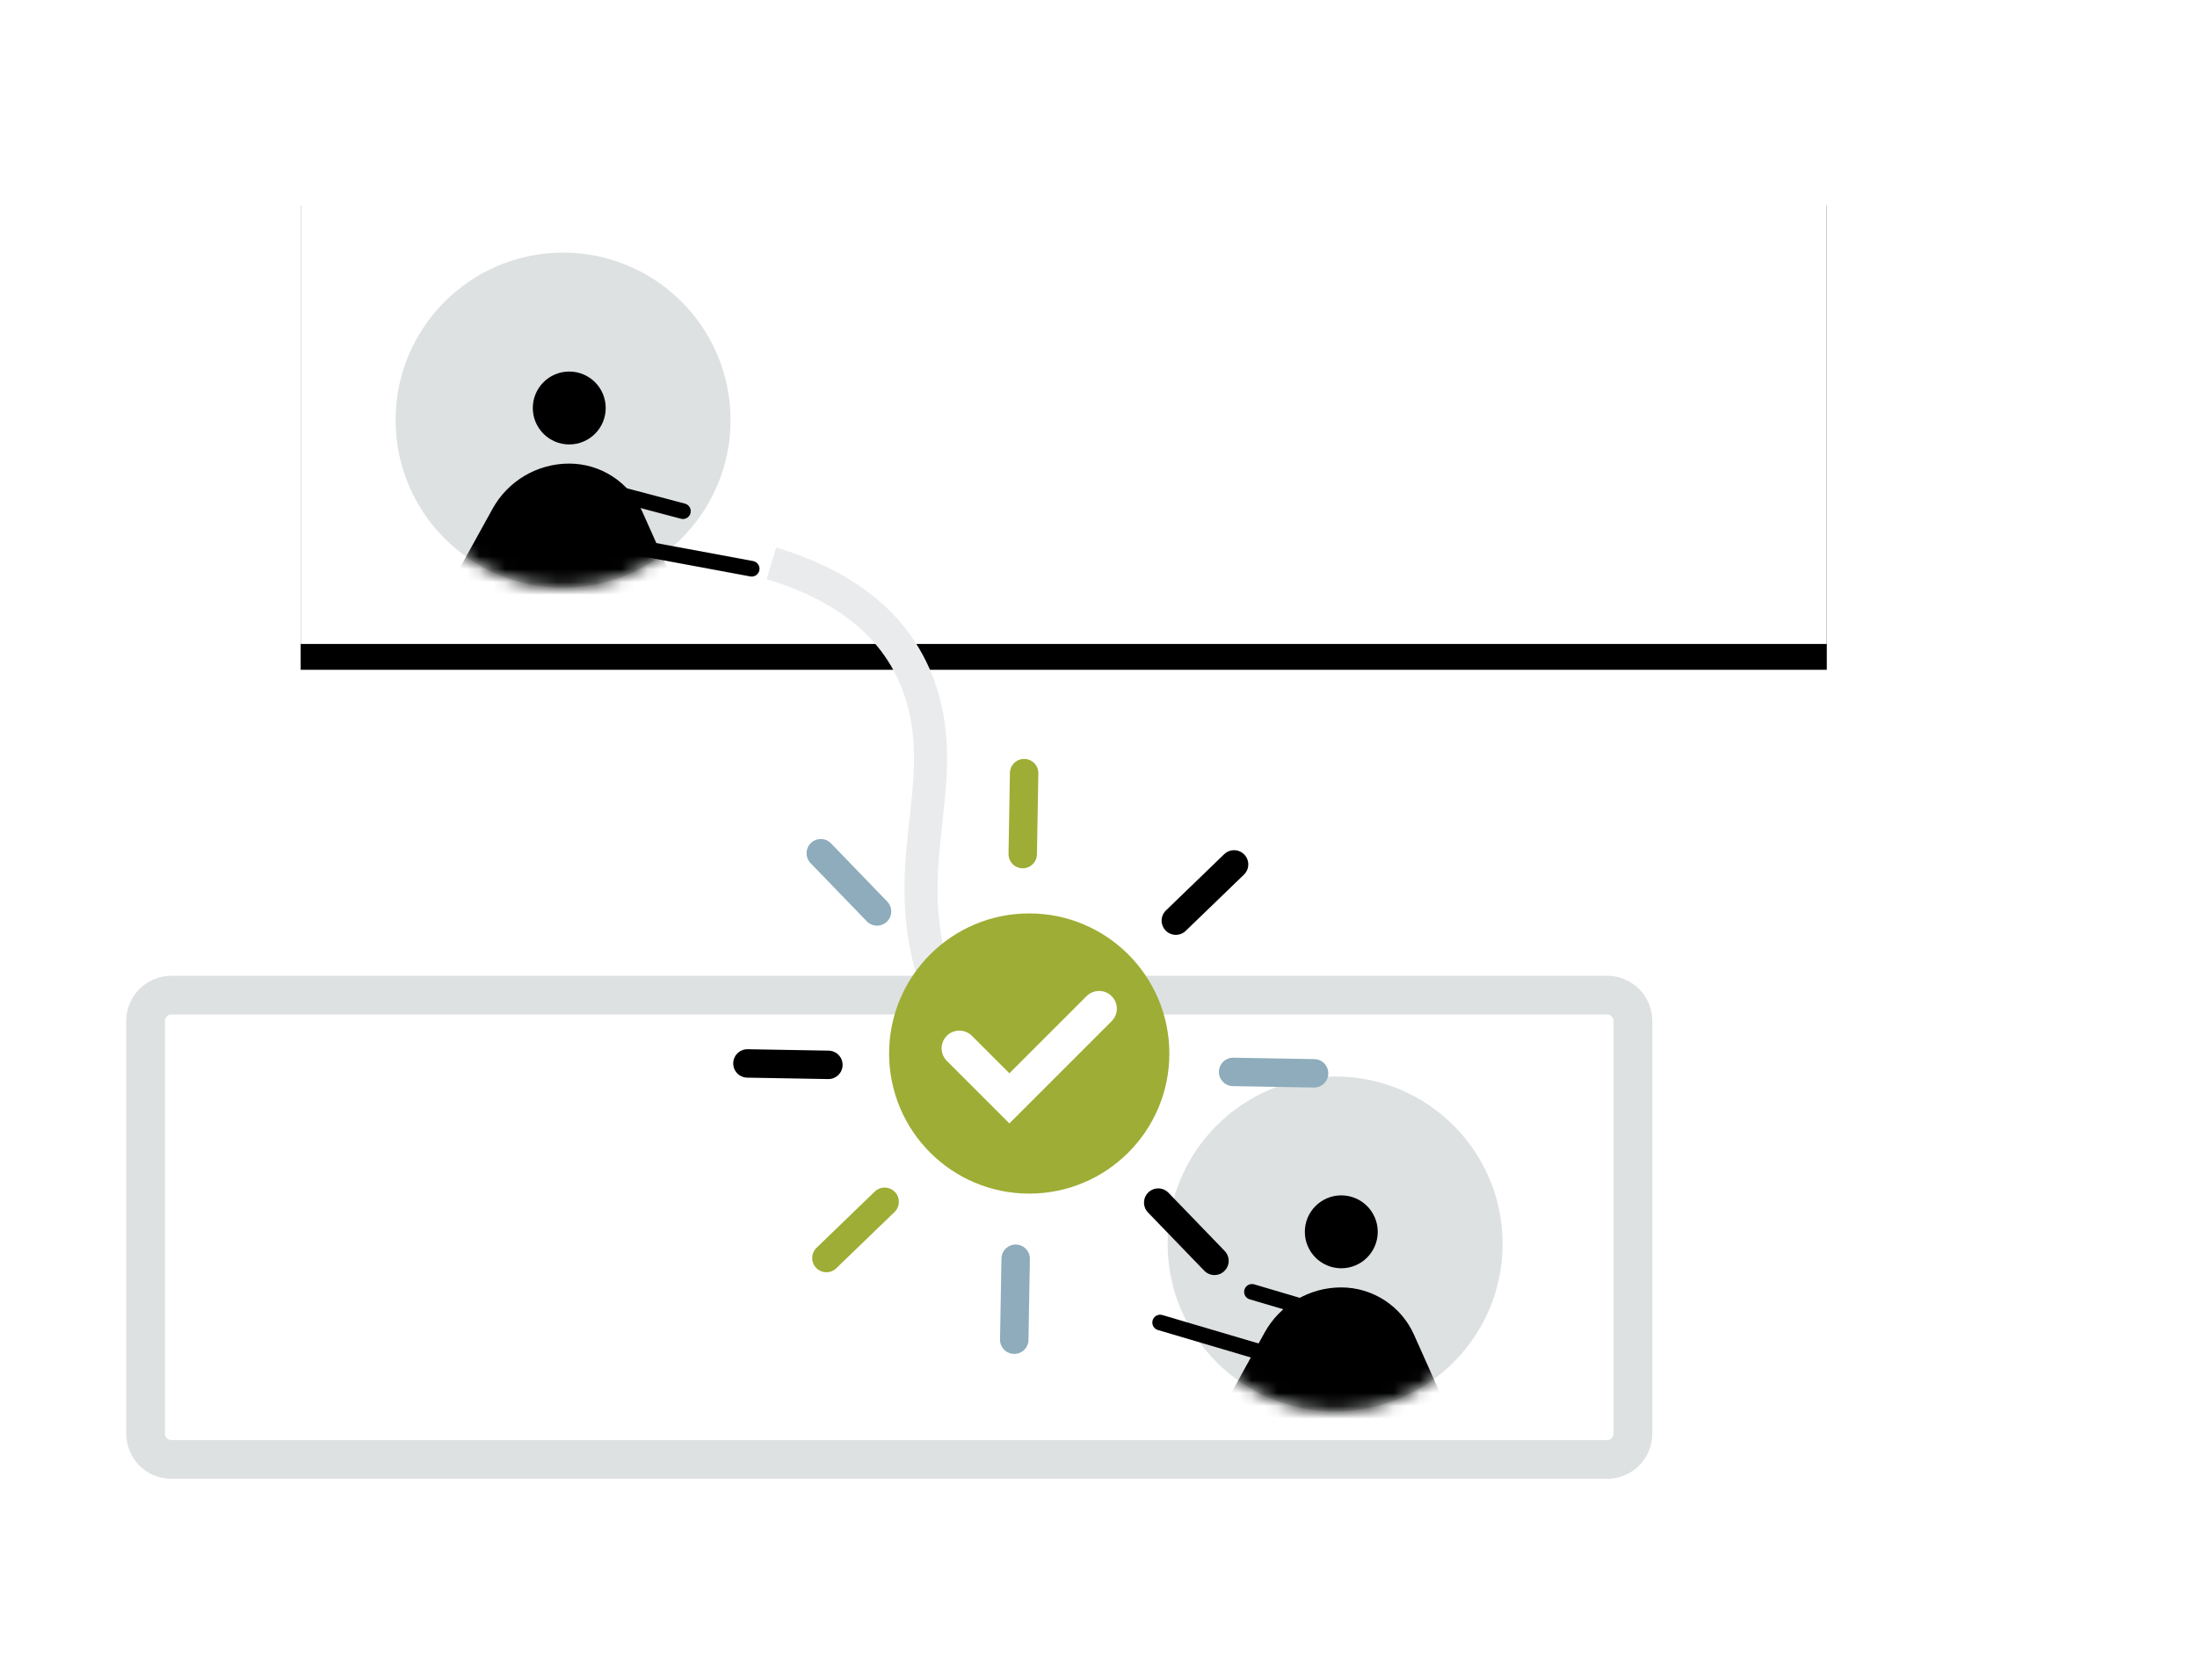 <?xml version="1.0" encoding="UTF-8"?>
<svg width="170px" height="130px" viewBox="0 0 170 130" version="1.1" xmlns="http://www.w3.org/2000/svg" xmlns:xlink="http://www.w3.org/1999/xlink">
    <!-- Generator: Sketch 52.3 (67297) - http://www.bohemiancoding.com/sketch -->
    <title>feature-collaboration</title>
    <desc>Created with Sketch.</desc>
    <defs>
        <polygon id="path-1" points="12 0.32 130.088 0.32 130.088 36.254 12 36.254"></polygon>
        <filter x="-14.8%" y="-43.1%" width="129.6%" height="197.4%" filterUnits="objectBoundingBox" id="filter-2">
            <feOffset dx="0" dy="2" in="SourceAlpha" result="shadowOffsetOuter1"></feOffset>
            <feGaussianBlur stdDeviation="5.5" in="shadowOffsetOuter1" result="shadowBlurOuter1"></feGaussianBlur>
            <feColorMatrix values="0 0 0 0 0   0 0 0 0 0   0 0 0 0 0  0 0 0 0.068 0" type="matrix" in="shadowBlurOuter1"></feColorMatrix>
        </filter>
        <circle id="path-3" cx="12.96" cy="12.96" r="12.96"></circle>
        <circle id="path-5" cx="12.96" cy="12.96" r="12.96"></circle>
    </defs>
    <g id="feature-collaboration" stroke="none" stroke-width="1" fill="none" fill-rule="evenodd">
        <g id="Group-39" transform="translate(11.129, 13.077)">
            <g id="Group-9" transform="translate(0.137, 0.505)">
                <g id="Rectangle-4">
                    <use fill="black" fill-opacity="1" filter="url(#filter-2)" xlink:href="#path-1"></use>
                    <use fill="#FFFFFF" fill-rule="evenodd" xlink:href="#path-1"></use>
                </g>
                <path d="M2,63.432 L113.088,63.432 C114.193,63.432 115.088,64.327 115.088,65.432 L115.088,97.366 C115.088,98.471 114.193,99.366 113.088,99.366 L2,99.366 C0.895,99.366 1.3527075e-16,98.471 0,97.366 L0,65.432 C-1.3527075e-16,64.327 0.895,63.432 2,63.432 Z" id="Rectangle-4" stroke="#DEE1E2" stroke-width="3"></path>
                <g id="Group-3" transform="translate(19.344, 5.968)">
                    <mask id="mask-4" fill="white">
                        <use xlink:href="#path-3"></use>
                    </mask>
                    <use id="Oval" fill="#DEE1E2" xlink:href="#path-3"></use>
                    <g id="Group-67" mask="url(#mask-4)" fill="#000000">
                        <g transform="translate(12.964, 17.772) scale(-1, 1) translate(-12.964, -17.772) translate(3.464, 8.772)">
                            <circle id="Oval-7" cx="9.026" cy="3.253" r="2.821"></circle>
                            <path d="M0.509,17.681 L3.408,11.201 C4.401,8.983 6.604,7.555 9.034,7.555 L9.034,7.555 C11.498,7.555 13.768,8.894 14.96,11.051 L18.623,17.681" id="Path-31"></path>
                        </g>
                    </g>
                </g>
                <path d="M35.209,28.26 L46.898,30.434" id="Path-35" stroke="#000000" stroke-width="1.21" stroke-linecap="round"></path>
                <path d="M33.345,23.804 L41.578,25.978" id="Path-35" stroke="#000000" stroke-width="1.21" stroke-linecap="round"></path>
                <g id="Group-49" transform="translate(77, 69)">
                    <g id="Group-3" transform="translate(2.083, 0.724)">
                        <mask id="mask-6" fill="white">
                            <use xlink:href="#path-5"></use>
                        </mask>
                        <use id="Oval" fill="#DEE1E2" xlink:href="#path-5"></use>
                        <g id="Group-67" mask="url(#mask-6)" fill="#000000">
                            <g transform="translate(12.964, 17.772) scale(-1, 1) translate(-12.964, -17.772) translate(3.464, 8.772)">
                                <circle id="Oval-7" cx="9.026" cy="3.253" r="2.821"></circle>
                                <path d="M0.509,17.681 L3.408,11.201 C4.401,8.983 6.604,7.555 9.034,7.555 L9.034,7.555 C11.498,7.555 13.768,8.894 14.96,11.051 L18.623,17.681" id="Path-31"></path>
                            </g>
                        </g>
                    </g>
                    <g id="Group-4" transform="translate(10.581, 20.005) scale(-1, 1) rotate(-27) translate(-10.581, -20.005) translate(1.581, 16.005)" stroke="#000000" stroke-linecap="round" stroke-width="1.21">
                        <path d="M5.505,5.736 L17.195,7.911" id="Path-35"></path>
                        <path d="M0.253,0.396 L11.943,2.57" id="Path-35"></path>
                    </g>
                </g>
                <path d="M48.425,30.012 C55.263,32.085 59.26,35.961 60.415,41.639 C62.148,50.156 55.917,57.474 65.509,70.3" id="Path-37" stroke="#EAEBEC" stroke-width="2.56"></path>
            </g>
            <g id="Group-23" transform="translate(36.137, 36.385)">
                <g id="Group-4" transform="translate(31.854, 31.998) rotate(46) translate(-31.854, -31.998) translate(9.354, 9.998)" stroke-linecap="round" stroke-width="2.2">
                    <path d="M23.396,0.108 L23.396,6.372" id="Path-11" stroke="#000000"></path>
                    <path d="M23.396,37.695 L23.396,43.96" id="Path-11" stroke="#9EAD35"></path>
                    <path d="M9.246,5.969 L9.246,12.233" id="Path-11" stroke="#9EAD35" transform="translate(9.246, 9.101) scale(-1, 1) rotate(45) translate(-9.246, -9.101) "></path>
                    <path d="M35.824,32.547 L35.824,38.812" id="Path-11" stroke="#8EACBB" transform="translate(35.824, 35.679) scale(-1, 1) rotate(45) translate(-35.824, -35.679) "></path>
                    <path d="M37.112,5.969 L37.112,12.233" id="Path-11" stroke="#8EACBB" transform="translate(37.112, 9.101) rotate(45) translate(-37.112, -9.101) "></path>
                    <path d="M10.534,32.547 L10.534,38.812" id="Path-11" stroke="#000000" transform="translate(10.534, 35.679) rotate(45) translate(-10.534, -35.679) "></path>
                    <path d="M3.691,19.379 L3.691,25.643" id="Path-11" stroke="#8EACBB" transform="translate(3.691, 22.511) rotate(-90) translate(-3.691, -22.511) "></path>
                    <path d="M41.279,19.379 L41.279,25.643" id="Path-11" stroke="#000000" transform="translate(41.279, 22.511) rotate(-90) translate(-41.279, -22.511) "></path>
                </g>
                <g id="add-button" transform="translate(20.682, 20.396)" fill="#9EAD35">
                    <circle id="Oval-3" cx="11.692" cy="11.674" r="10.842"></circle>
                </g>
                <polyline id="Path-10" stroke="#FFFFFF" stroke-width="2.744" stroke-linecap="round" points="26.967 31.669 30.838 35.54 37.78 28.599"></polyline>
            </g>
        </g>
    </g>
</svg>